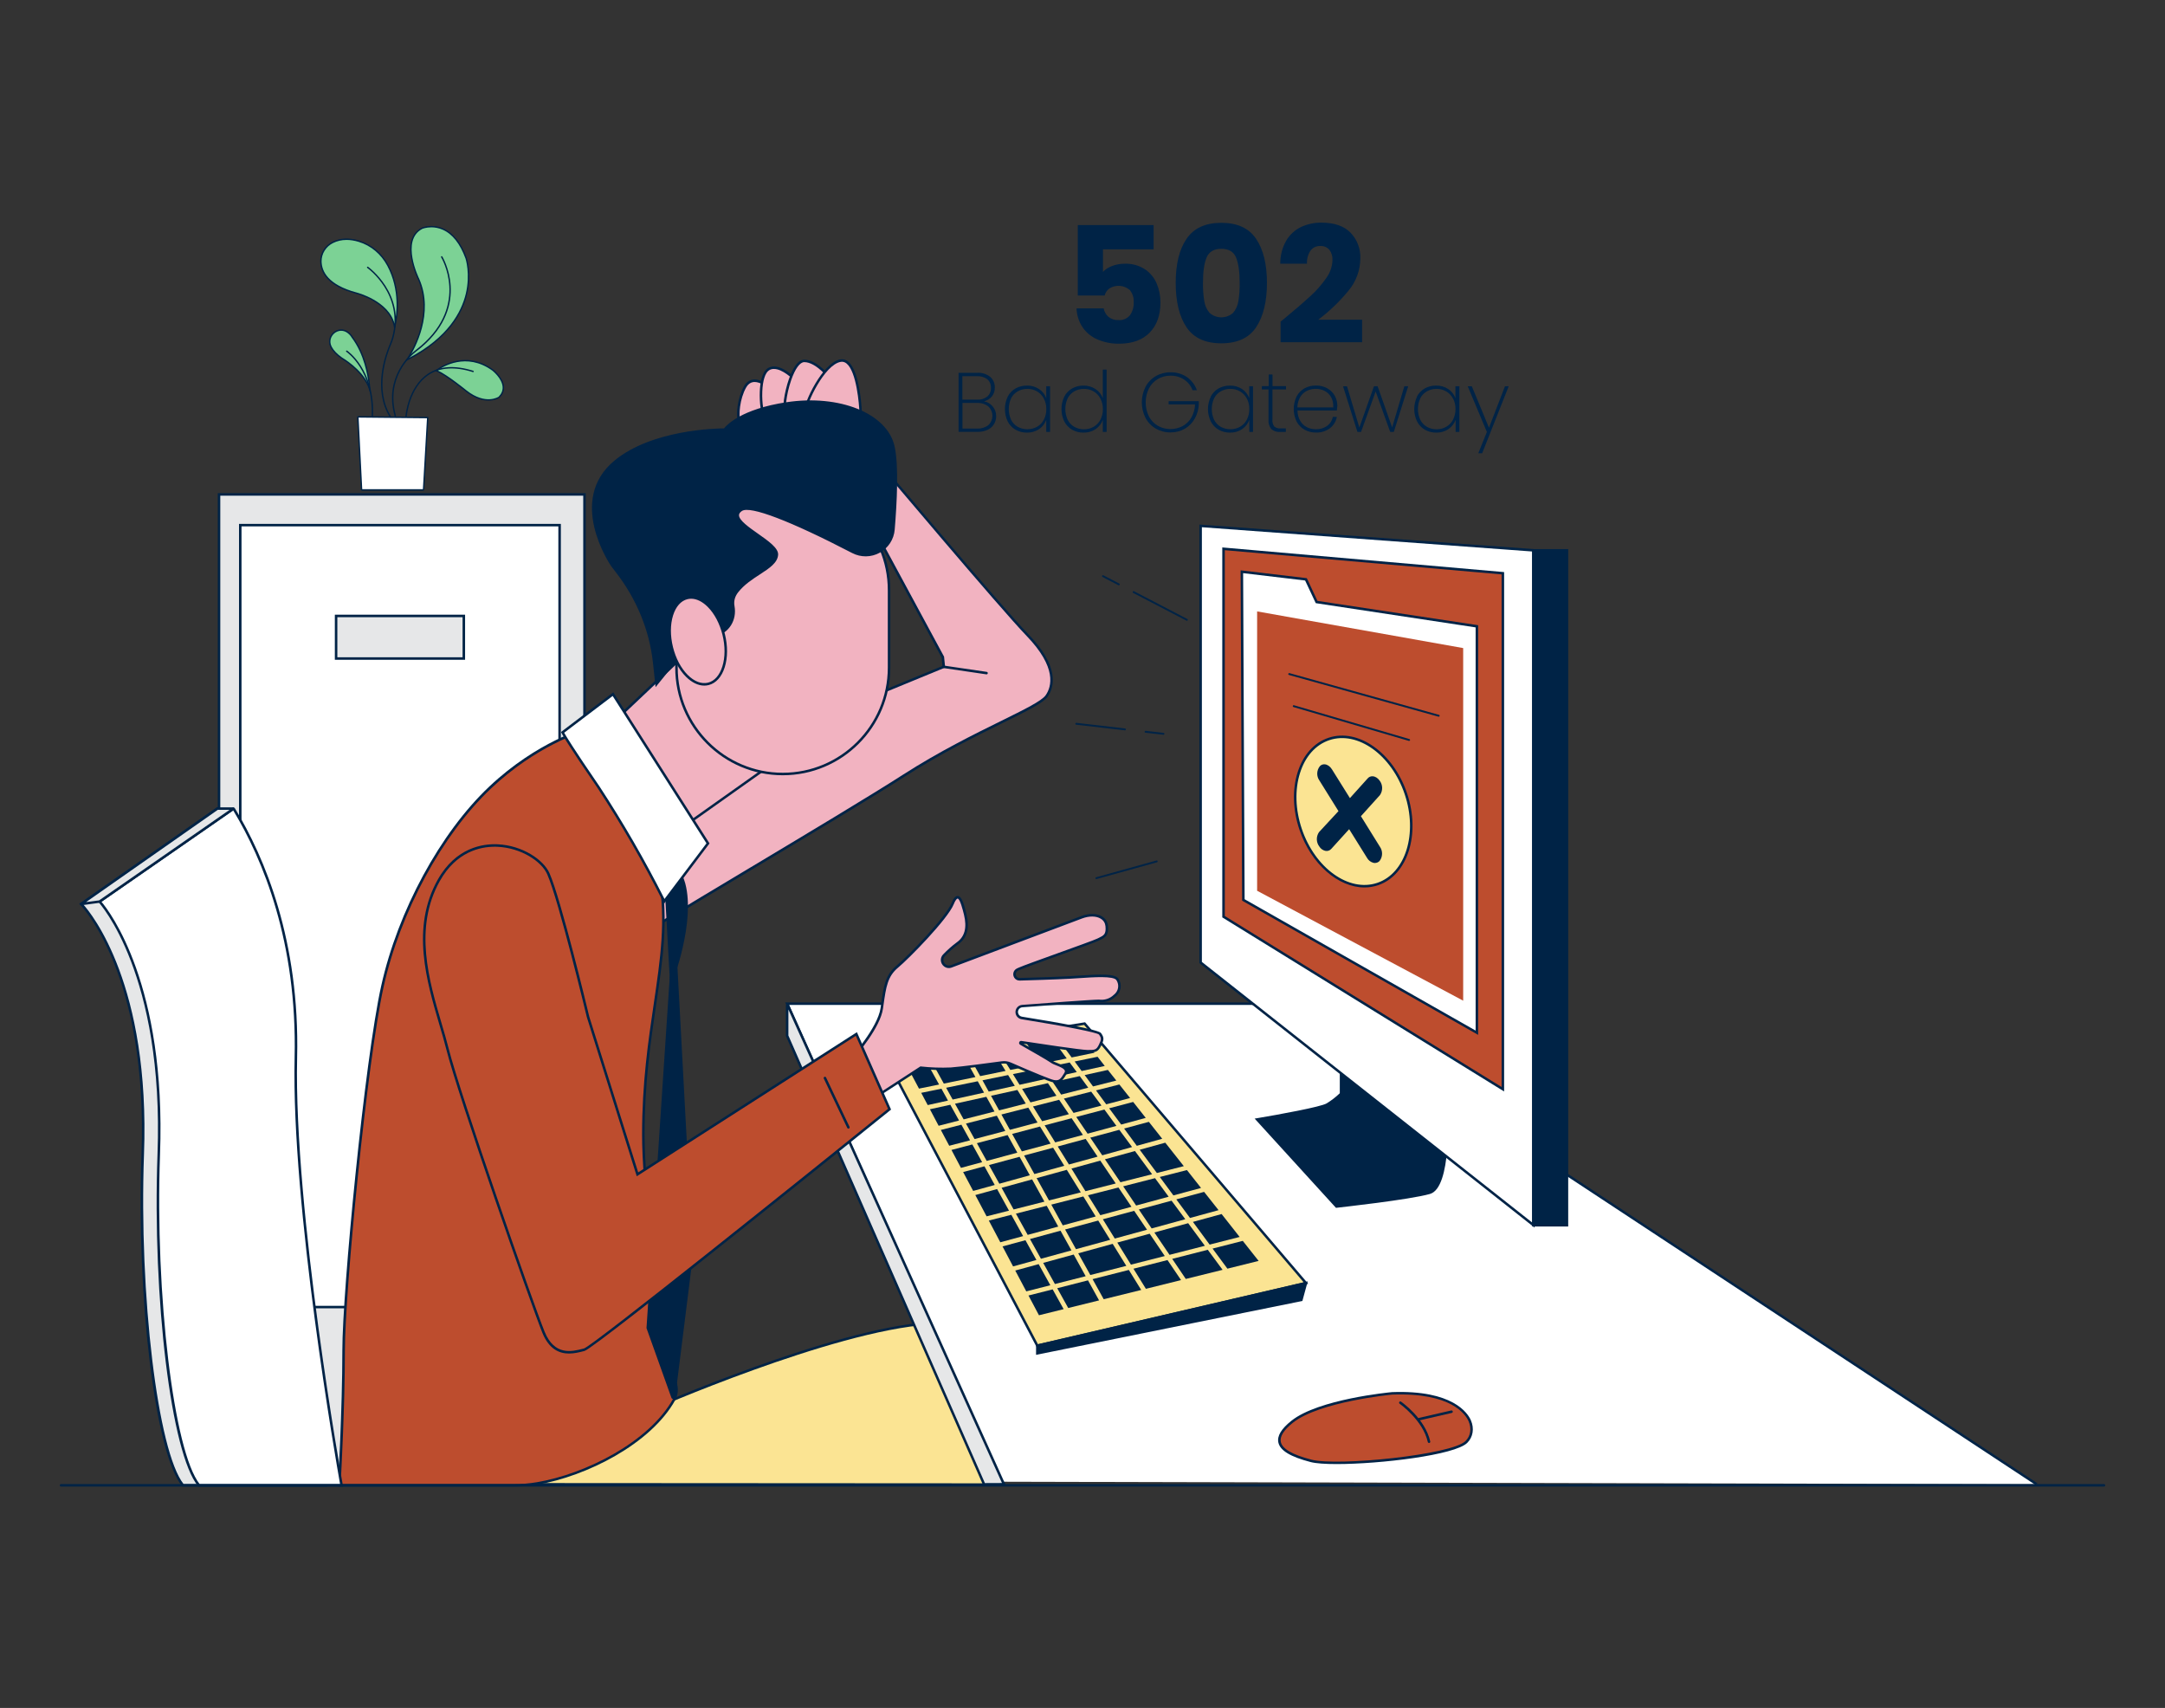 <?xml version="1.0" encoding="UTF-8"?>
<svg xmlns="http://www.w3.org/2000/svg" id="a" width="865.76" height="682.89" viewBox="0 0 865.76 682.89">
  <rect x="0" y="0" width="865.76" height="682.89" fill="#333333" stroke="none"/>
  <g>
    <g>
      <path d="M259.21,563.89s73.24-32.35,112.62-34.79l29.73,64.48-221.11-.14,78.76-29.55Z" fill="#fbe493"></path>
      <path d="M402.34,594.08l-224.64-.14,81.32-30.52c1.34-.59,73.93-32.42,112.78-34.83l.34-.02,.14,.31,30.06,65.19h0Zm-219.14-1.13l217.58,.13-29.26-63.46c-38.92,2.57-111.38,34.4-112.11,34.73h-.03l-76.19,28.6h.01Z" fill="#002346"></path>
    </g>
    <g>
      <polyline points="400.45 592.44 314.77 401.31 522.84 401.31 814.45 593.44" fill="#fff"></polyline>
      <polygon points="814.17 593.86 522.69 401.81 315.54 401.81 400.9 592.24 399.99 592.65 313.99 400.81 522.99 400.81 523.11 400.89 814.72 593.03 814.17 593.86" fill="#002346"></polygon>
    </g>
    <g>
      <path d="M393.52,593.47l-78.76-179.33v-12.13c0-.16,.22-.21,.29-.06l86.4,191.5-7.93,.03h0Z" fill="#e6e7e8"></path>
      <path d="M393.2,593.97l-.13-.3-78.8-179.43v-12.24c0-.31,.21-.57,.51-.64,.3-.06,.6,.09,.73,.37l86.71,192.2-9.02,.03h0Zm-77.93-179.93l78.58,178.94,6.83-.03-85.41-189.31v10.4h0Zm-.67-11.88h0Z" fill="#002346"></path>
    </g>
    <g>
      <polygon points="433.73 409.27 522.24 513.01 414.81 538.04 353.76 422.07 433.73 409.27" fill="#fbe493"></polygon>
      <path d="M414.54,538.61l-.18-.34-61.37-116.59,80.93-12.95,.18,.21,89.04,104.36-108.61,25.3h0Zm-60.02-116.15l60.55,115.01,106.25-24.76-87.79-102.9-79,12.65h0Z" fill="#002346"></path>
    </g>
    <g>
      <polygon points="414.81 538.04 414.81 541.1 520.4 519.74 522.24 513.01 414.81 538.04" fill="#002346"></polygon>
      <path d="M414.31,541.71v-4.07l.39-.09,108.25-25.22-2.14,7.84-106.49,21.54h-.01Zm1-3.27v2.05l104.69-21.18,1.54-5.62-106.23,24.75h0Z" fill="#002346"></path>
    </g>
    <polygon points="430.39 446.59 434.92 453.28 446.44 450.16 441.64 443.63 430.39 446.59" fill="#002346"></polygon>
    <polygon points="473.98 487.48 468.5 480.07 455.41 483.6 460.53 491.17 473.98 487.48" fill="#002346"></polygon>
    <polygon points="420.99 432.66 424.35 437.65 435.18 434.9 431.78 430.26 420.99 432.66" fill="#002346"></polygon>
    <polygon points="441.85 463.52 448.05 472.7 460.71 469.5 453.86 460.22 441.85 463.52" fill="#002346"></polygon>
    <polygon points="474.64 467.83 463.79 470.59 469.23 477.96 480.28 474.98 474.64 467.83" fill="#002346"></polygon>
    <polygon points="449.15 474.32 454.33 482.01 467.33 478.48 461.88 471.07 449.15 474.32" fill="#002346"></polygon>
    <polygon points="408.73 435.38 412.07 440.77 422.46 438.12 419.05 433.08 408.73 435.38" fill="#002346"></polygon>
    <polygon points="435.99 454.87 440.78 461.93 452.7 458.63 447.6 451.73 435.99 454.87" fill="#002346"></polygon>
    <polygon points="425.44 439.24 429.3 444.98 440.46 442.04 436.35 436.47 425.44 439.24" fill="#002346"></polygon>
    <polygon points="402 452.19 398.62 446.09 386.28 449.23 389.72 455.43 402 452.19" fill="#002346"></polygon>
    <polygon points="384.27 466.95 392.74 464.67 388.82 457.59 380.48 459.78 384.27 466.95" fill="#002346"></polygon>
    <polygon points="405.06 429.46 407.7 433.73 417.95 431.45 415.19 427.39 405.06 429.46" fill="#002346"></polygon>
    <polygon points="397.69 444.42 394.43 438.54 381.89 441.3 385.35 447.56 397.69 444.42" fill="#002346"></polygon>
    <polygon points="392.88 431.94 395.38 436.45 405.81 434.15 403.13 429.84 392.88 431.94" fill="#002346"></polygon>
    <polygon points="375.35 450.12 383.52 448.02 380.02 441.72 371.86 443.51 375.35 450.12" fill="#002346"></polygon>
    <polygon points="378.35 434.92 380.96 439.63 393.51 436.87 390.99 432.32 378.35 434.92" fill="#002346"></polygon>
    <polygon points="417.75 449.94 421.97 456.76 433.05 453.78 428.52 447.1 417.75 449.94" fill="#002346"></polygon>
    <polygon points="446.17 473.19 439.99 464.05 428.46 467.23 434.05 476.27 446.17 473.19" fill="#002346"></polygon>
    <polygon points="396.3 438.12 399.53 443.96 410.2 441.24 406.84 435.8 396.3 438.12" fill="#002346"></polygon>
    <polygon points="398.72 475.42 390.02 477.82 394.53 486.33 403.49 484.06 398.72 475.42" fill="#002346"></polygon>
    <polygon points="422.98 458.39 427.45 465.6 438.91 462.46 434.14 455.37 422.98 458.39" fill="#002346"></polygon>
    <polygon points="414.89 448.81 411.2 442.87 400.45 445.61 403.84 451.73 414.89 448.81" fill="#002346"></polygon>
    <polygon points="435.08 511.92 422.78 515.07 427.17 522.98 439.51 519.94 435.08 511.92" fill="#002346"></polygon>
    <polygon points="416.03 425.35 426.57 423.2 420.91 415.51 410.54 417.22 416.03 425.35" fill="#002346"></polygon>
    <polygon points="390.06 430.65 384.97 421.45 372.07 423.58 377.42 433.25 390.06 430.65" fill="#002346"></polygon>
    <polygon points="406.81 460.87 402.93 453.84 390.65 457.08 394.57 464.17 406.81 460.87" fill="#002346"></polygon>
    <polygon points="438.16 486.38 433.21 478.38 420.4 481.64 424.99 489.94 438.16 486.38" fill="#002346"></polygon>
    <polygon points="432.2 476.75 426.6 467.73 414.54 471.05 419.48 479.97 432.2 476.75" fill="#002346"></polygon>
    <polygon points="452.46 482.51 447.26 474.8 435.06 477.9 440.01 485.87 452.46 482.51" fill="#002346"></polygon>
    <polygon points="420.12 457.26 415.89 450.42 404.74 453.38 408.63 460.36 420.12 457.26" fill="#002346"></polygon>
    <polygon points="413.08 442.4 416.74 448.3 427.43 445.49 423.54 439.73 413.08 442.4" fill="#002346"></polygon>
    <polygon points="425.6 466.12 421.13 458.89 409.53 462.01 413.64 469.42 425.6 466.12" fill="#002346"></polygon>
    <polygon points="458.68 491.69 453.54 484.12 441.02 487.5 445.79 495.21 458.68 491.69" fill="#002346"></polygon>
    <polygon points="450.4 506.13 444.95 497.33 431.17 501.11 436.01 509.79 450.4 506.13" fill="#002346"></polygon>
    <polygon points="409.13 494.23 404.42 485.71 395.42 488.01 400.01 496.7 409.13 494.23" fill="#002346"></polygon>
    <polygon points="393.67 466.32 385.15 468.62 389.16 476.17 397.79 473.79 393.67 466.32" fill="#002346"></polygon>
    <polygon points="434.15 510.27 429.36 501.6 417.16 504.94 421.85 513.39 434.15 510.27" fill="#002346"></polygon>
    <polygon points="411.81 469.91 407.72 462.52 395.48 465.82 399.63 473.29 411.81 469.91" fill="#002346"></polygon>
    <polygon points="417.14 426.98 419.88 431.03 430.59 428.65 427.75 424.81 417.14 426.98" fill="#002346"></polygon>
    <polygon points="370.98 441.84 379.09 440.05 376.47 435.3 368.38 436.95 370.98 441.84" fill="#002346"></polygon>
    <polygon points="404.02 427.79 414.08 425.74 408.55 417.54 398.68 419.17 404.02 427.79" fill="#002346"></polygon>
    <polygon points="391.96 430.26 402.12 428.19 396.73 419.49 386.88 421.13 391.96 430.26" fill="#002346"></polygon>
    <polygon points="387.91 455.94 384.45 449.69 376.23 451.79 379.59 458.11 387.91 455.94" fill="#002346"></polygon>
    <polygon points="428.54 422.8 437.64 420.92 431.92 413.7 422.92 415.17 428.54 422.8" fill="#002346"></polygon>
    <polygon points="375.53 433.63 370.13 423.88 362.16 425.21 367.49 435.26 375.53 433.63" fill="#002346"></polygon>
    <polygon points="420.95 515.53 411.28 517.98 415.47 525.88 425.34 523.44 420.95 515.53" fill="#002346"></polygon>
    <polygon points="466.87 503.81 453.26 507.27 458.23 515.31 472.29 511.82 466.87 503.81" fill="#002346"></polygon>
    <polygon points="451.41 507.76 436.91 511.44 441.36 519.47 456.36 515.77 451.41 507.76" fill="#002346"></polygon>
    <polygon points="482.98 499.7 468.76 503.33 474.18 511.36 488.9 507.72 482.98 499.7" fill="#002346"></polygon>
    <polygon points="496.97 496.14 484.89 499.22 490.83 507.25 503.31 504.15 496.97 496.14" fill="#002346"></polygon>
    <polygon points="415.35 505.44 405.99 508 410.4 516.33 420.02 513.88 415.35 505.44" fill="#002346"></polygon>
    <polygon points="443.94 495.72 439.17 488.01 425.92 491.59 430.27 499.46 443.94 495.72" fill="#002346"></polygon>
    <polygon points="465.78 502.2 459.74 493.28 446.8 496.82 452.25 505.64 465.78 502.2" fill="#002346"></polygon>
    <polygon points="428.46 499.95 424.09 492.07 411.87 495.4 416.26 503.29 428.46 499.95" fill="#002346"></polygon>
    <polygon points="405.12 506.35 414.45 503.79 410.06 495.88 400.9 498.35 405.12 506.35" fill="#002346"></polygon>
    <polygon points="417.65 480.46 412.73 471.56 400.53 474.92 405.33 483.58 417.65 480.46" fill="#002346"></polygon>
    <polygon points="481.81 498.11 475.14 489.07 461.62 492.78 467.68 501.72 481.81 498.11" fill="#002346"></polygon>
    <polygon points="423.18 490.42 418.57 482.11 406.25 485.25 410.96 493.74 423.18 490.42" fill="#002346"></polygon>
    <polygon points="455.76 459.7 462.62 469 473.39 466.26 465.98 456.88 455.76 459.7" fill="#002346"></polygon>
    <polygon points="442.37 441.54 451.91 439.02 447.62 433.61 438.28 435.98 442.37 441.54" fill="#002346"></polygon>
    <polygon points="433.75 429.84 437.09 434.39 446.4 432.04 443.03 427.79 433.75 429.84" fill="#002346"></polygon>
    <polygon points="495.72 494.57 488.51 485.41 477.04 488.55 483.72 497.63 495.72 494.57" fill="#002346"></polygon>
    <polygon points="443.54 443.13 448.35 449.63 458.17 446.97 453.14 440.59 443.54 443.13" fill="#002346"></polygon>
    <polygon points="470.39 479.55 475.87 486.98 487.29 483.86 481.51 476.55 470.39 479.55" fill="#002346"></polygon>
    <polygon points="432.54 428.23 441.78 426.2 438.91 422.53 429.75 424.41 432.54 428.23" fill="#002346"></polygon>
    <polygon points="454.59 458.13 464.76 455.31 459.42 448.55 449.52 451.22 454.59 458.13" fill="#002346"></polygon>
    <g>
      <path d="M536.27,420.86v16.47c-1.67,1.62-3.52,3.05-5.5,4.27-3,1.83-28.06,6-28.06,6l31.73,34.81s29.09-3.18,37.24-5.5c8.54-2.45,6.71-33.58,6.71-33.58l-42.12-22.47h0Z" fill="#002346"></path>
      <path d="M534.24,482.93l-32.52-35.68,.91-.15c8.63-1.44,25.57-4.53,27.88-5.93,1.89-1.16,3.66-2.52,5.26-4.06v-17.09l43.1,22.99,.02,.28c.08,1.29,1.75,31.56-7.07,34.09-8.1,2.31-36.13,5.39-37.32,5.52l-.25,.03h-.01Zm-30.54-34.99l30.94,33.94c2.88-.32,29.29-3.29,36.91-5.46,7.64-2.19,6.51-29.7,6.36-32.79l-41.14-21.94v15.85l-.15,.15c-1.7,1.64-3.58,3.1-5.59,4.34-2.75,1.68-22.74,5.14-27.33,5.92h0Z" fill="#002346"></path>
    </g>
    <g>
      <polygon points="480.12 210.27 480.12 384.85 613.18 489.82 613.18 220.04 480.12 210.27" fill="#fff"></polygon>
      <path d="M613.68,490.85l-134.06-105.76V209.73l134.06,9.84V490.85Zm-133.06-106.24l132.06,104.18V220.5l-132.06-9.7v173.8h0Z" fill="#002346"></path>
    </g>
    <g>
      <polygon points="489.28 219.43 489.28 366.52 600.98 435.5 600.98 229.2 489.28 219.43" fill="#bd4d2e"></polygon>
      <path d="M601.48,436.4l-112.7-69.6V218.88l112.7,9.86v207.65h0Zm-111.7-70.15l110.7,68.36V229.66l-110.7-9.68v146.27h0Z" fill="#002346"></path>
    </g>
    <g>
      <rect x="613.18" y="220.04" width="13.43" height="269.84" fill="#002346"></rect>
      <path d="M627.11,490.38h-14.43V219.54h14.43V490.38Zm-13.43-1h12.43V220.54h-12.43V489.38Z" fill="#002346"></path>
    </g>
    <g>
      <polygon points="496.61 228.6 497.21 359.82 590.59 412.91 590.59 250.42 526.5 240.71 522.24 231.64 496.61 228.6" fill="#fff"></polygon>
      <path d="M591.09,413.77l-94.38-53.66v-.29l-.6-131.79,26.47,3.14,4.26,9.08,64.25,9.73v163.78h0Zm-93.38-54.23l92.38,52.52V250.85l-63.93-9.69-4.26-9.06-24.79-2.94,.6,130.37Z" fill="#002346"></path>
    </g>
    <polygon points="502.71 244.46 502.71 356.16 585.11 400.11 585.11 259.12 502.71 244.46" fill="#bd4d2e"></polygon>
    <g>
      <ellipse cx="541.15" cy="324.47" rx="22.21" ry="30.6" transform="translate(-75.13 189.12) rotate(-18.56)" fill="#fbe493"></ellipse>
      <path d="M545.64,354.83c-10.46,0-21.37-9.29-26.02-23.13-2.64-7.85-2.89-15.98-.72-22.89,2.19-6.97,6.57-11.88,12.35-13.82h0c11.87-3.99,25.97,6,31.43,22.25,5.46,16.26,.24,32.73-11.63,36.71-1.77,.59-3.58,.88-5.41,.88Zm-14.07-58.89h0c-5.47,1.84-9.63,6.51-11.72,13.17-2.11,6.71-1.85,14.62,.72,22.27,5.28,15.73,18.81,25.44,30.16,21.62,11.35-3.81,16.28-19.71,11-35.44s-18.82-25.44-30.16-21.62Z" fill="#002346"></path>
    </g>
    <g>
      <path d="M543.59,326.3l7.83-8.68c1.08-1.58,1.03-3.69-.14-5.21-1.17-1.67-3-2-4-.83l-7.53,8.36-7.55-12.08c-1.09-1.75-2.92-2.3-4-1.21-1.2,1.48-1.27,3.58-.17,5.13l7.84,12.59-8,8.63c-1.08,1.59-1.02,3.7,.16,5.22,.46,.73,1.17,1.25,2,1.47,.74,.18,1.51-.07,2-.65l7.56-8.34,7.53,12.08c.46,.82,1.23,1.43,2.13,1.69,.7,.22,1.47,.04,2-.48,1.18-1.49,1.24-3.59,.14-5.14l-7.8-12.55h0Z" fill="#002346"></path>
      <path d="M549.84,345.06c-.25,0-.5-.04-.74-.11-1.03-.3-1.89-.98-2.42-1.92l-7.17-11.5-7.12,7.85c-.6,.71-1.56,1.03-2.49,.8-.96-.26-1.78-.85-2.3-1.69-1.29-1.66-1.36-3.99-.15-5.77l7.79-8.41-7.64-12.27c-1.21-1.71-1.13-4.06,.21-5.71,.56-.57,1.26-.82,2.02-.73,1.05,.12,2.09,.86,2.79,1.99l7.2,11.52,7.09-7.87c.5-.59,1.19-.9,2-.86,1.03,.05,2.05,.68,2.79,1.73,1.29,1.68,1.35,4.01,.14,5.78l-7.62,8.45,7.6,12.23c1.2,1.7,1.14,4.06-.17,5.71-.51,.5-1.15,.76-1.8,.76v.02Zm-10.19-15.19l7.88,12.64c.41,.73,1.06,1.25,1.85,1.47,.54,.17,1.11,.03,1.51-.36,.99-1.26,1.04-3.13,.08-4.49l-8.01-12.89,8.08-8.96c.92-1.36,.87-3.22-.17-4.57-.56-.8-1.32-1.29-2.03-1.33-.48-.01-.89,.16-1.2,.52l-7.98,8.86-7.9-12.64c-.54-.87-1.31-1.44-2.06-1.53-.45-.05-.85,.09-1.17,.4-1.02,1.26-1.08,3.12-.12,4.49l8.06,12.94-8.26,8.91c-.92,1.36-.86,3.22,.19,4.57,.42,.66,1.02,1.1,1.73,1.29,.54,.13,1.12-.05,1.49-.49l8.02-8.84h.01Z" fill="#002346"></path>
    </g>
    <path d="M563.49,296.23h-.11l-46.14-13.53c-.2-.06-.31-.27-.26-.47,.06-.2,.27-.31,.47-.25l46.14,13.52c.2,.05,.32,.25,.28,.44-.04,.17-.2,.29-.38,.29Z" fill="#002346"></path>
    <path d="M575.33,286.55h-.1l-59.82-16.69c-.2-.07-.3-.29-.22-.49,.06-.17,.24-.27,.42-.24l59.82,16.69c.2,.06,.31,.27,.26,.47-.05,.16-.2,.26-.36,.26h0Z" fill="#002346"></path>
    <g>
      <path d="M556.74,557.1s-29.17,2.7-40,11.34c-10.83,8.64-2.7,13,7.55,15.66s56.17-1.63,62.11-7.57,.04-20.52-29.66-19.43Z" fill="#bd4d2e"></path>
      <path d="M534.52,585.38c-4.58,0-8.26-.25-10.36-.79-8.15-2.12-12.27-4.61-12.96-7.85-.55-2.6,1.16-5.44,5.22-8.68,10.82-8.63,39.07-11.34,40.27-11.45h.03c24.26-.89,30.22,8.4,31.47,11.26,1.42,3.26,.87,6.71-1.44,9.02-4.92,4.92-34.93,8.49-52.23,8.49h0Zm22.25-27.78c-.76,.07-29.22,2.86-39.72,11.23-3.69,2.94-5.33,5.53-4.87,7.69,.59,2.79,4.6,5.11,12.23,7.09,10.51,2.73,56.12-1.92,61.63-7.44,2.04-2.04,2.5-5,1.23-7.91-1.19-2.72-6.88-11.53-30.5-10.66h0Z" fill="#002346"></path>
    </g>
    <path d="M474.64,248.16c-.06,0-.11,0-.17,0l-21.32-11.09c-.18-.09-.26-.31-.17-.5h0c.1-.19,.32-.26,.5-.17l21.32,11.1c.18,.1,.25,.34,.14,.52-.06,.11-.18,.19-.31,.19v-.05h.01Z" fill="#002346"></path>
    <path d="M447.42,234c-.06,0-.11,0-.17,0l-6.34-3.3c-.18-.09-.26-.31-.17-.5h0c.1-.19,.32-.26,.5-.17l6.35,3.3c.18,.1,.25,.33,.15,.51-.07,.11-.2,.17-.33,.16h.01Z" fill="#002346"></path>
    <path d="M465.24,293.78h0l-7.23-.83c-.2-.05-.33-.25-.28-.46,.04-.17,.19-.29,.36-.29l7.23,.83c.21,.03,.35,.23,.31,.44-.03,.16-.15,.29-.31,.31h-.08Z" fill="#002346"></path>
    <path d="M449.84,292.01h0l-19.49-2.25c-.2-.02-.35-.2-.33-.4v-.02c.03-.2,.21-.35,.41-.33l19.49,2.26c.21,.03,.35,.23,.31,.44-.03,.16-.15,.29-.31,.31h-.08Z" fill="#002346"></path>
    <path d="M438.4,351.5c-.21-.01-.37-.19-.36-.4,0-.16,.11-.29,.26-.34l24.16-6.7c.2-.06,.4,.06,.46,.25h0c.06,.2-.06,.4-.25,.46h0l-24.16,6.7-.1,.02h-.01Z" fill="#002346"></path>
    <g>
      <rect x="87.59" y="197.69" width="146.14" height="388.79" fill="#e6e7e8"></rect>
      <path d="M234.23,586.98H87.09V197.19H234.23v389.79Zm-146.14-1H233.23V198.19H88.09v387.79Z" fill="#002346"></path>
    </g>
    <g>
      <rect x="96.08" y="209.97" width="127.7" height="312.63" fill="#fff"></rect>
      <path d="M224.28,523.1H95.58V209.47H224.28v313.63Zm-127.7-1h126.7V210.47H96.58v311.63Z" fill="#002346"></path>
    </g>
    <g>
      <rect x="134.4" y="246.27" width="51.08" height="17.03" fill="#e6e7e8"></rect>
      <path d="M185.98,263.8h-52.08v-18.03h52.08v18.03Zm-51.08-1h50.08v-16.03h-50.08v16.03Z" fill="#002346"></path>
    </g>
    <path d="M396.95,162.48c.92,1.08,1.42,2.45,1.4,3.87,.02,1.14-.28,2.26-.86,3.24-.61,.99-1.5,1.77-2.55,2.25-1.29,.59-2.7,.87-4.12,.83h-7.5v-23.6h7.37c1.91-.14,3.81,.44,5.32,1.63,1.19,1.07,1.85,2.62,1.8,4.22,.06,1.32-.37,2.62-1.21,3.65-.81,.93-1.89,1.59-3.09,1.9,1.35,.23,2.57,.95,3.44,2.01h0Zm-12.11-2.69h5.91c1.47,.1,2.93-.35,4.09-1.26,.97-.89,1.5-2.16,1.43-3.48,.06-1.29-.46-2.53-1.42-3.39-1.22-.92-2.74-1.36-4.27-1.24h-5.74v9.37Zm10.37,10.21c2.07-1.9,2.21-5.12,.31-7.19-.1-.11-.2-.21-.31-.31-1.3-.99-2.91-1.49-4.55-1.4h-5.78v10.26h5.88c1.6,.08,3.17-.4,4.45-1.36h0Z" fill="#002346"></path>
    <path d="M402.97,158.58c.71-1.37,1.79-2.5,3.13-3.26,1.39-.78,2.96-1.17,4.55-1.14,1.74-.06,3.46,.44,4.91,1.41,1.29,.87,2.28,2.13,2.82,3.6v-4.77h1.52v18.28h-1.52v-4.81c-.54,1.49-1.53,2.77-2.84,3.65-1.44,.98-3.15,1.48-4.89,1.43-1.59,.03-3.16-.37-4.55-1.16-1.34-.77-2.43-1.92-3.13-3.3-1.49-3.13-1.49-6.77,0-9.9v-.03Zm14.42,.73c-.61-1.18-1.55-2.16-2.7-2.83-1.17-.67-2.49-1.02-3.84-1-1.37-.02-2.71,.33-3.9,1-1.13,.65-2.04,1.61-2.62,2.77-1.25,2.73-1.25,5.88,0,8.61,.59,1.17,1.51,2.14,2.64,2.79,2.41,1.31,5.32,1.31,7.73,0,1.16-.66,2.1-1.64,2.71-2.82,.68-1.32,1.03-2.78,1-4.26,.03-1.48-.32-2.95-1.02-4.26h0Z" fill="#002346"></path>
    <path d="M425.59,158.58c.71-1.36,1.8-2.5,3.13-3.26,1.39-.78,2.96-1.17,4.55-1.14,1.72-.04,3.41,.45,4.84,1.39,1.32,.87,2.33,2.14,2.89,3.62v-11.4h1.52v24.91h-1.52v-4.84c-.53,1.5-1.51,2.78-2.82,3.68-1.44,.98-3.16,1.48-4.91,1.43-1.59,.03-3.16-.37-4.55-1.16-1.34-.78-2.42-1.92-3.13-3.3-1.49-3.13-1.49-6.77,0-9.9v-.03Zm14.42,.73c-.61-1.18-1.55-2.16-2.7-2.83-1.16-.67-2.49-1.01-3.83-1-1.37-.02-2.71,.33-3.9,1-1.13,.65-2.04,1.61-2.63,2.77-1.25,2.73-1.25,5.88,0,8.61,.59,1.17,1.51,2.14,2.64,2.79,1.18,.67,2.53,1.02,3.89,1,1.35,0,2.67-.33,3.84-1,1.16-.66,2.1-1.64,2.71-2.82,.68-1.32,1.03-2.78,1-4.26,.03-1.48-.32-2.95-1.02-4.26h0Z" fill="#002346"></path>
    <path d="M476.9,156.03c-.64-1.73-1.81-3.21-3.34-4.24-1.64-1.08-3.57-1.63-5.53-1.58-1.75-.02-3.48,.44-5,1.31-1.51,.89-2.75,2.19-3.57,3.74-1.75,3.56-1.75,7.73,0,11.29,.82,1.55,2.06,2.83,3.57,3.71,3.08,1.7,6.8,1.74,9.91,.09,1.46-.81,2.67-2,3.5-3.45,.9-1.59,1.4-3.39,1.44-5.22h-10.56v-1.28h12.07v1c-.03,2.07-.58,4.1-1.58,5.91-.93,1.71-2.32,3.12-4,4.1-1.75,1-3.74,1.51-5.75,1.48-2.06,.03-4.09-.5-5.88-1.53-1.74-1.01-3.16-2.49-4.1-4.27-1.97-3.91-1.97-8.52,0-12.43,.94-1.78,2.36-3.26,4.1-4.27,1.79-1.03,3.82-1.56,5.88-1.53,2.33-.06,4.63,.6,6.57,1.9,1.85,1.29,3.25,3.13,4,5.26h-1.73Z" fill="#002346"></path>
    <path d="M484.15,158.58c.71-1.36,1.79-2.5,3.12-3.26,1.39-.77,2.97-1.17,4.56-1.14,1.74-.05,3.46,.44,4.91,1.41,1.29,.88,2.28,2.14,2.82,3.6v-4.77h1.51v18.28h-1.48v-4.81c-.54,1.48-1.54,2.76-2.84,3.65-1.44,.98-3.15,1.48-4.89,1.43-1.6,.02-3.17-.38-4.56-1.16-1.33-.78-2.42-1.92-3.12-3.3-1.51-3.13-1.51-6.77,0-9.9l-.03-.03Zm14.42,.73c-.62-1.18-1.56-2.16-2.71-2.83-1.16-.67-2.49-1.02-3.83-1-1.37-.02-2.71,.33-3.9,1-1.13,.65-2.04,1.61-2.62,2.77-1.25,2.73-1.25,5.88,0,8.61,.59,1.17,1.51,2.14,2.64,2.79,2.41,1.31,5.32,1.31,7.73,0,1.15-.66,2.09-1.64,2.7-2.82,.68-1.32,1.03-2.78,1-4.26,.04-1.48-.3-2.95-.99-4.26h-.02Z" fill="#002346"></path>
    <path d="M508.84,155.7v12.06c-.11,.99,.16,1.98,.74,2.78,.74,.58,1.68,.85,2.62,.75h2v1.41h-2.29c-1.27,.11-2.54-.3-3.51-1.13-.85-1.05-1.26-2.4-1.13-3.75v-12.12h-2.68v-1.31h2.75v-4.64h1.52v4.64h5.41v1.31h-5.43Z" fill="#002346"></path>
    <path d="M534.59,164.13h-15.74c0,1.45,.37,2.87,1.08,4.13,.63,1.08,1.54,1.96,2.65,2.53,1.12,.56,2.35,.85,3.6,.84,1.6,.05,3.18-.41,4.5-1.33,1.2-.87,2.02-2.16,2.29-3.62h1.62c-.32,1.8-1.31,3.42-2.76,4.53-1.62,1.2-3.6,1.81-5.61,1.73-1.6,.03-3.18-.37-4.57-1.15-1.35-.76-2.45-1.9-3.16-3.27-1.52-3.16-1.52-6.84,0-10,.71-1.36,1.8-2.49,3.14-3.24,1.41-.77,3-1.16,4.61-1.13,1.59-.04,3.16,.35,4.55,1.13,1.26,.7,2.3,1.74,3,3,.66,1.23,1.01,2.6,1,4-.11,.84-.13,1.42-.2,1.85Zm-2.31-5.34c-.59-1.08-1.5-1.96-2.6-2.51-1.11-.55-2.33-.83-3.56-.82-1.23,0-2.45,.27-3.55,.82-1.11,.57-2.03,1.44-2.66,2.51-.71,1.25-1.09,2.66-1.09,4.1h14.32c.12-1.42-.17-2.84-.83-4.1h-.03Z" fill="#002346"></path>
    <path d="M563.12,154.42l-5.75,18.28h-1.44l-5.82-16.17-5.85,16.17h-1.44l-5.75-18.25h1.58l4.94,16.5,5.85-16.53h1.44l5.82,16.47,4.89-16.47h1.53Z" fill="#002346"></path>
    <path d="M566.59,158.58c.71-1.36,1.8-2.5,3.13-3.26,1.39-.78,2.96-1.17,4.55-1.14,1.74-.06,3.46,.44,4.91,1.41,1.3,.87,2.29,2.13,2.83,3.6v-4.77h1.58v18.28h-1.51v-4.81c-.54,1.49-1.54,2.76-2.85,3.65-1.44,.98-3.15,1.48-4.89,1.43-1.59,.03-3.16-.37-4.55-1.16-1.34-.78-2.42-1.92-3.13-3.3-1.49-3.13-1.49-6.77,0-9.9l-.07-.03Zm14.42,.73c-.61-1.18-1.55-2.16-2.7-2.83-1.16-.67-2.49-1.02-3.83-1-1.37-.02-2.71,.33-3.9,1-1.13,.65-2.04,1.61-2.63,2.77-1.25,2.73-1.25,5.88,0,8.61,.59,1.17,1.51,2.14,2.64,2.79,1.18,.67,2.53,1.02,3.89,1,1.35,0,2.67-.33,3.84-1,1.16-.66,2.1-1.64,2.71-2.82,.68-1.32,1.03-2.78,1-4.26,.04-1.48-.3-2.95-.98-4.26h-.04Z" fill="#002346"></path>
    <path d="M603.32,154.42l-10.62,26.82h-1.55l3.44-8.54-7.66-18.25h1.64l6.86,16.57,6.39-16.57,1.5-.03h0Z" fill="#002346"></path>
    <path d="M461.32,99.7h-20.26v9c1.02-1.05,2.26-1.85,3.64-2.34,1.61-.62,3.33-.93,5.06-.91,2.86-.11,5.68,.66,8.09,2.21,2.09,1.4,3.72,3.39,4.7,5.71,1.01,2.4,1.52,4.99,1.5,7.6,0,5.06-1.43,9.06-4.29,12-2.86,2.94-6.89,4.42-12.08,4.45-3.09,.07-6.17-.54-9-1.78-2.41-1.07-4.46-2.8-5.91-5-1.41-2.19-2.19-4.73-2.27-7.34h10.84c.24,1.3,.9,2.47,1.88,3.35,1.15,.93,2.61,1.41,4.09,1.33,1.74,.13,3.44-.6,4.55-1.95,1.06-1.52,1.58-3.35,1.49-5.2,.12-1.76-.44-3.5-1.56-4.87-2.29-1.99-5.62-2.24-8.18-.61-.94,.69-1.6,1.69-1.88,2.82h-10.73v-28.17h30.32s0,9.7,0,9.7Z" fill="#002346"></path>
    <path d="M474.47,95.52c2.88-4.29,7.52-6.43,13.93-6.43s11.05,2.14,13.92,6.43c2.88,4.28,4.32,10.14,4.32,17.59s-1.44,13.36-4.32,17.73c-2.87,4.28-7.51,6.42-13.92,6.43-6.41,0-11.05-2.14-13.93-6.43-2.88-4.29-4.32-10.2-4.32-17.73s1.44-13.39,4.32-17.59Zm19.84,7.5c-.96-2.36-2.93-3.54-5.91-3.54s-4.95,1.18-5.91,3.54c-1,2.36-1.43,5.72-1.43,10.09-.04,2.45,.13,4.89,.52,7.31,.25,1.72,.98,3.34,2.11,4.67,2.68,2.39,6.73,2.39,9.41,0,1.13-1.33,1.86-2.95,2.11-4.67,.39-2.42,.56-4.86,.52-7.31,0-4.37-.47-7.74-1.42-10.09h0Z" fill="#002346"></path>
    <path d="M514.11,126.94c4.24-3.5,7.57-6.38,10-8.63,2.33-2.12,4.41-4.49,6.2-7.08,1.56-2.09,2.44-4.6,2.53-7.21,.09-1.48-.35-2.95-1.23-4.15-.93-1.05-2.3-1.6-3.7-1.5-1.51-.06-2.96,.63-3.86,1.85-1.02,1.54-1.52,3.38-1.4,5.23h-10.68c-.04-3.23,.78-6.41,2.37-9.22,1.38-2.37,3.43-4.26,5.9-5.45,2.55-1.19,5.34-1.79,8.15-1.76,5.16,0,9.05,1.33,11.66,4,2.67,2.76,4.09,6.49,3.93,10.33-.03,4.72-1.71,9.28-4.74,12.89-3.55,4.33-7.6,8.22-12.08,11.59h17.53v9h-32.59v-8.24c1.49-1.19,2.14-1.73,2.01-1.65h0Z" fill="#002346"></path>
    <g>
      <path d="M348.4,181.41s51.56,61.24,62.42,72.47c10.86,11.23,11.2,19.42,7.7,24.42s-29.84,14.35-57,31.78-104.29,62.42-105,64c-.71,1.58-8.16-54.36-8.16-54.36l129.04-53.11-.39-3.89-41.87-77.53,13.26-3.78h0Z" fill="#f2b3c1"></path>
      <path d="M256.49,374.61h-.08c-.56-.08-.93-.14-4.82-27.67-1.9-13.43-3.71-27.02-3.73-27.15l-.05-.38,.36-.15,128.7-52.97-.34-3.42-42.12-77.99,14.17-4.04,.21,.25c.52,.61,51.67,61.36,62.4,72.44,12.76,13.2,10.33,21.36,7.75,25.05-1.73,2.47-8.28,5.71-18.2,10.6-10.41,5.13-24.67,12.16-38.94,21.32-13.65,8.76-39.74,24.37-62.76,38.15-21.17,12.67-41.16,24.63-42.1,25.71-.05,.14-.24,.26-.44,.26h0Zm-.31-.9s-.09,.1-.12,.15c.02-.04,.06-.09,.12-.15Zm-7.27-53.69c2.63,19.76,6.69,48.79,7.8,53.25,2.6-1.96,13.49-8.55,41.82-25.5,23.01-13.77,49.09-29.38,62.73-38.13,14.32-9.19,28.6-16.23,39.04-21.37,9.43-4.65,16.24-8.01,17.83-10.27,2.41-3.44,4.61-11.1-7.65-23.79-10.4-10.75-58.63-67.98-62.23-72.25l-12.35,3.52,41.62,77.07,.44,4.36-129.03,53.1h-.02Z" fill="#002346"></path>
    </g>
    <g>
      <path d="M307.26,154.65s-6.2-5.44-9.3,0c-3.1,5.44-3.48,14.33-1.55,15.12s9.69-.38,10.85-2.72,0-12.4,0-12.4h0Z" fill="#f2b3c1"></path>
      <path d="M298.29,170.51c-.88,0-1.62-.09-2.07-.28-.46-.19-.83-.65-1.07-1.38-1.02-2.96-.21-9.92,2.38-14.46,.85-1.49,2-2.37,3.42-2.6,3.17-.53,6.5,2.35,6.64,2.48l.14,.13,.02,.19c.12,1.04,1.14,10.28-.05,12.68-1.02,2.05-6.21,3.24-9.42,3.24h0Zm3.46-17.78c-.22,0-.43,.02-.64,.05-1.11,.19-2.02,.9-2.71,2.11-2.62,4.6-3.12,11.25-2.3,13.63,.21,.6,.42,.74,.51,.78,1.91,.78,9.23-.5,10.21-2.48,.88-1.77,.3-9.02-.03-11.92-.58-.47-2.85-2.17-5.03-2.17h-.01Z" fill="#002346"></path>
    </g>
    <g>
      <path d="M318.11,151.93s-6.58-7-10.85-4.27-3.1,17.46-1.55,18.63,10.85-2,12.08-3.89,.32-10.47,.32-10.47Z" fill="#f2b3c1"></path>
      <path d="M306.88,167.04c-.67,0-1.16-.12-1.47-.35-1.15-.87-1.75-5.93-1.58-10.11,.11-2.8,.67-7.74,3.16-9.34,4.57-2.92,11.2,4.05,11.48,4.35l.12,.12,.02,.17c.1,.9,.89,8.81-.4,10.8-1.07,1.64-6.5,3.64-9.64,4.2-.66,.12-1.22,.17-1.69,.17h0Zm2.63-19.53c-.7,0-1.37,.16-1.98,.56-1.54,.99-2.53,4.1-2.7,8.53-.19,4.78,.66,8.88,1.19,9.28,.21,.15,.95,.24,2.38,0,3.45-.61,8.23-2.61,8.98-3.76,.82-1.26,.61-6.58,.26-9.97-.73-.73-4.73-4.63-8.12-4.63h-.01Z" fill="#002346"></path>
    </g>
    <g>
      <path d="M332.85,152.3s-5.82-8-11.23-8-9.32,19.39-7.37,20.94,14.72-.38,15.5-1.55c1.24-3.74,2.28-7.54,3.1-11.39Z" fill="#f2b3c1"></path>
      <path d="M317.66,166.32c-1.62,0-3.08-.17-3.72-.68-1.61-1.28-.17-9.17,1.52-14.03,1.24-3.56,3.32-7.8,6.16-7.8,5.6,0,11.39,7.87,11.63,8.21l.13,.18-.05,.22c-.82,3.85-1.87,7.71-3.12,11.44l-.06,.12c-.54,.82-3.92,1.46-5.89,1.77-.55,.09-3.83,.58-6.61,.58h0Zm3.96-21.53c-1.73,0-3.63,2.6-5.21,7.13-2.15,6.16-2.55,12.36-1.84,12.92,1.77,1.41,13.68-.56,14.75-1.42,1.2-3.6,2.21-7.3,3-11.01-.88-1.16-6.03-7.62-10.69-7.62h-.01Z" fill="#002346"></path>
    </g>
    <g>
      <path d="M344.19,165.5c0-2.31-1.15-22.49-8.06-21.32s-14.33,17.46-14,20.13c.33,2.67,22.06,1.19,22.06,1.19Z" fill="#f2b3c1"></path>
      <path d="M332.68,166.44c-5.66,0-10.85-.45-11.05-2.07-.37-3.03,7.39-19.5,14.41-20.69,1.14-.19,2.22,.12,3.19,.93,4.96,4.19,5.46,20.72,5.46,20.88v.47l-.47,.03c-2.85,.19-7.33,.44-11.54,.44h0Zm4.02-21.8c-.16,0-.32,0-.49,.04-6.56,1.11-13.9,17.03-13.59,19.58,.23,1.17,9.82,1.52,21.06,.78-.1-3.41-1.15-16.32-5.09-19.65-.6-.5-1.22-.75-1.89-.75Z" fill="#002346"></path>
    </g>
    <g>
      <path d="M214.85,593.1c20.01-3.36,45.32-16.58,54.72-33.53,.92-1.66,1.18-3.62,.82-5.49-5.91-31.38-13.14-74.09-13.14-100.52,0-45.74,12.08-71.71,6.59-102.68s-17.06-51.15-29.44-59.31c0,0-19,5-38.37,23.26s-36.44,49.54-43.09,79.4-15.54,121.72-15.54,145.76-1.73,53.88-1.73,53.88h69.64c3.2,.03,6.39-.23,9.54-.77Z" fill="#bd4d2e"></path>
      <path d="M205.81,594.37h-70.67l.03-.53c.02-.3,1.73-30.1,1.73-53.85s8.87-115.89,15.55-145.87c6.66-29.91,23.63-61.17,43.24-79.66,19.24-18.14,38.39-23.33,38.59-23.38l.22-.06,.19,.12c13.73,9.05,24.54,30.79,29.66,59.64,3.03,17.1,.73,32.72-1.95,50.81-2.17,14.72-4.64,31.39-4.64,51.96s4.3,53.52,13.14,100.43c.38,2.04,.07,4.11-.88,5.82-9.74,17.57-35.65,30.52-55.07,33.78-3,.52-6.07,.78-9.12,.78h-.02Zm-69.61-.99h69.11c3.14,.03,6.34-.23,9.46-.76h0c19.2-3.23,44.78-15.99,54.37-33.28,.84-1.51,1.11-3.34,.77-5.15-8.85-46.97-13.15-79.88-13.15-100.61s2.47-37.35,4.65-52.1c2.66-18,4.96-33.55,1.95-50.49-5.04-28.45-15.62-49.88-29.03-58.85-2.14,.62-19.99,6.15-37.94,23.08-19.47,18.35-36.33,49.42-42.94,79.15-6.67,29.94-15.53,121.82-15.53,145.65,0,22.03-1.47,49.26-1.7,53.38l-.02-.02Z" fill="#002346"></path>
    </g>
    <g>
      <path d="M233.25,298.7l33.3,60.6,1.85,33.3s9.28-23.72,5.15-39.2-40.3-54.7-40.3-54.7h0Z" fill="#002346"></path>
      <path d="M268.03,394.92l-1.97-35.48-35.22-64.1,2.78,3.02c1.48,1.6,36.3,39.49,40.42,54.91,4.12,15.46-5.08,39.27-5.17,39.51l-.84,2.14h0Zm-32.28-92.72l31.3,56.95v.11l1.72,30.84c2.17-6.31,7.6-24.23,4.3-36.58-3.37-12.63-28.69-41.69-37.32-51.32h0Z" fill="#002346"></path>
    </g>
    <g>
      <path d="M268.33,390.62l-9.29,140.35,9.91,27.72c.1,.29,.53,.25,.57-.06l7.08-56.58-6.2-115.58-2.07,4.15h0Z" fill="#002346"></path>
      <path d="M269.23,559.39c-.33,0-.63-.21-.75-.53l-9.95-27.82v-.1l9.3-140.45,2.96-5.93,6.3,117.47-7.08,56.67c-.04,.37-.33,.65-.7,.69h-.08Zm-9.68-28.49l9.59,26.81,6.97-55.73-6.1-113.6-1.18,2.37-9.28,140.15Z" fill="#002346"></path>
    </g>
    <g>
      <polygon points="241.74 292.02 274.61 260.94 307.78 306.09 270.82 332.3 241.74 292.02" fill="#f2b3c1"></polygon>
      <path d="M270.7,333l-29.63-41.04,33.6-31.77,33.8,46.01-37.78,26.79h.01Zm-28.31-40.9l28.54,39.52,36.14-25.63-32.53-44.28-32.14,30.39h0Z" fill="#002346"></path>
    </g>
    <g>
      <path d="M245.12,277.54l38,59.67-17.48,23.16c-7.87-15.67-16.63-30.87-26.24-45.54-12.92-18.84-14.44-22-14.44-22l20.16-15.29h0Z" fill="#fff"></path>
      <path d="M265.55,361.31l-.36-.72c-7.83-15.59-16.65-30.9-26.21-45.49-12.79-18.65-14.41-21.93-14.47-22.06l-.18-.37,20.92-15.86,.29,.46,38.19,59.96-18.17,24.08h-.01Zm-39.95-68.34c.69,1.23,3.56,6.05,14.21,21.58,9.44,14.41,18.15,29.5,25.91,44.88l16.79-22.24-37.52-58.92-19.39,14.7h0Z" fill="#002346"></path>
    </g>
    <g>
      <path d="M340.45,423.44s11-12.16,12.17-20.29,1.55-12.81,6.2-16.67c4.65-3.86,19.77-19.39,22.15-25.21s3.86-.38,5,4.27,.77,8.92-3.1,11.64c-1.93,1.44-3.74,3.04-5.4,4.78-1.1,1.15-.94,3.02,.32,4h0c.75,.58,1.73,.74,2.62,.4,8.02-3.02,47.56-17.88,52.09-19.6,5.05-1.91,9.68-.4,10.07,3.48s-1.15,4.27-3.49,5.44-27.9,10.06-31.4,11.61l-.78,.34c-1.31,.58-1.63,2.29-.61,3.3h0c.4,.4,.93,.61,1.49,.6,3.16-.09,14.13-.41,20.07-.74,6.99-.38,17.43-1.55,19,.76,1.44,2.15,.93,5.06-1.16,6.59-1.65,1.58-3.94,2.31-6.2,2-2.85,0-23.33,1.54-30.7,2.11-1.41,.11-2.42,1.42-2.16,2.81h0c.18,1,.96,1.77,1.96,1.93,6.55,1.05,30.29,4.96,31.28,6.33,1.15,1.59,1.17,2.33,0,4.65s-2,2.33-5,2.33c-2.53,0-20.79-2.75-26.49-3.62-.35-.05-.5,.41-.2,.59,3.34,1.9,11.24,6.4,12.46,7.3,1.55,1.15,7,2,5.42,4.65s-2.32,3.48-4.65,3.1c-1.88-.31-13.15-5.19-17.39-7.04-1.06-.46-2.21-.62-3.36-.47-4.42,.6-16.01,2.16-20.4,2.48-4.03,.18-8.07,.05-12.08-.4l-15.5,10.06-12.23-13.52h0Z" fill="#f2b3c1"></path>
      <path d="M352.59,437.61l-12.82-14.17,.3-.34c.11-.12,10.91-12.14,12.05-20.03l.22-1.53c1.03-7.31,1.66-11.72,6.16-15.46,4.88-4.05,19.73-19.44,22.01-25.01,.82-2,1.6-2.89,2.52-2.83,1.57,.12,2.45,3.18,3.43,7.17,1.39,5.65,.31,9.63-3.3,12.17-1.89,1.41-3.69,3-5.32,4.72-.43,.45-.64,1.04-.59,1.66,.05,.63,.36,1.21,.86,1.6,.61,.48,1.41,.6,2.13,.33,8.02-3.02,47.56-17.88,52.09-19.6,3.17-1.2,6.31-1.14,8.41,.16,1.37,.85,2.18,2.14,2.34,3.73,.39,3.91-1.12,4.65-3.22,5.67l-.55,.27c-1.23,.62-8.39,3.19-15.97,5.92-6.77,2.44-13.77,4.96-15.45,5.7l-.78,.35c-.47,.21-.79,.62-.89,1.12-.09,.51,.06,1.01,.42,1.37,.3,.3,.75,.47,1.12,.45,3.21-.09,14.16-.41,20.05-.73,1.13-.06,2.35-.14,3.61-.23,8.4-.57,14.46-.81,15.83,1.21,1.6,2.39,1.04,5.58-1.28,7.27-1.72,1.65-4.13,2.43-6.56,2.09-2.71,0-22.3,1.48-30.59,2.11-.54,.04-1.02,.3-1.35,.73-.33,.42-.46,.97-.36,1.5,.14,.79,.77,1.4,1.55,1.52,13.88,2.23,30.63,5.18,31.61,6.53,1.28,1.77,1.29,2.69,.04,5.17-1.31,2.6-2.44,2.6-5.45,2.6-2.43,0-19.08-2.49-25.57-3.48,4.22,2.4,10.53,6.02,11.64,6.84,.39,.29,1.14,.59,1.93,.9,1.61,.64,3.44,1.37,3.88,2.66,.19,.55,.1,1.14-.26,1.74-1.61,2.71-2.54,3.76-5.16,3.34-1.85-.3-11.76-4.56-17.51-7.08-.97-.42-2.04-.57-3.09-.43-4.69,.64-16.07,2.16-20.44,2.48-4,.18-8.03,.05-11.99-.38l-15.71,10.19v.03Zm-11.46-14.17l11.64,12.87,15.29-9.93,.18,.02c3.97,.44,8.01,.58,12,.4,4.32-.32,15.68-1.84,20.36-2.48,1.23-.17,2.48,0,3.62,.5,9.56,4.18,16.02,6.8,17.27,7.01,2.01,.33,2.58-.25,4.14-2.86,.21-.35,.26-.64,.17-.91-.29-.85-1.96-1.52-3.3-2.05-.85-.34-1.66-.66-2.16-1.03-1.19-.88-9.07-5.38-12.41-7.27-.35-.2-.5-.6-.37-.98s.5-.6,.89-.54c5.57,.85,23.92,3.62,26.41,3.62,2.98,0,3.52,0,4.55-2.05,1.14-2.26,1.03-2.76,.04-4.13-.91-.83-13.06-3.25-30.95-6.12-1.2-.19-2.16-1.13-2.38-2.33-.15-.81,.05-1.64,.55-2.29s1.25-1.05,2.06-1.11c8.3-.63,27.93-2.11,30.74-2.11,2.2,.3,4.3-.38,5.86-1.86,1.93-1.42,2.39-4.01,1.09-5.95-1.15-1.7-9.12-1.16-14.93-.77-1.26,.08-2.49,.17-3.63,.23-5.91,.32-16.86,.65-20.08,.74-.74,0-1.37-.25-1.86-.74-.59-.59-.85-1.44-.7-2.26s.7-1.52,1.46-1.86l.78-.35c1.71-.76,8.42-3.17,15.52-5.73,7.22-2.6,14.68-5.28,15.86-5.87l.56-.27c1.99-.97,2.98-1.45,2.66-4.67-.13-1.27-.77-2.31-1.87-2.98-1.83-1.14-4.65-1.17-7.53-.08-4.53,1.71-44.07,16.58-52.09,19.6-1.05,.4-2.21,.22-3.1-.48-.72-.56-1.17-1.4-1.24-2.31-.07-.9,.25-1.78,.87-2.42,1.68-1.76,3.51-3.39,5.46-4.84,3.24-2.28,4.19-5.91,2.91-11.12-.43-1.73-1.56-6.34-2.53-6.41-.06,0-.62,0-1.52,2.21-2.5,6.11-17.94,21.79-22.29,25.41-4.2,3.49-4.81,7.76-5.81,14.83l-.22,1.53c-1.08,7.52-10.18,18.16-11.99,20.22l.02-.03Z" fill="#002346"></path>
    </g>
    <g>
      <path d="M235.17,406.63s-11.26-46.91-15.91-57.33c-4.65-10.42-31-20.13-43.81,2.72s-1.16,48.84,3.51,67.45,34.1,102.67,38.37,113.2,12.08,8.06,16.29,7,122.1-96.16,122.1-96.16l-13.27-30.07-87.53,56.1-19.75-62.91h0Z" fill="#bd4d2e"></path>
      <path d="M227.57,541.19c-3.78,0-7.98-1.61-10.7-8.33-4.57-11.27-33.87-95.24-38.39-113.27-.79-3.15-1.77-6.49-2.82-10.03-5.07-17.21-11.38-38.63-.64-57.79,7.27-12.97,18.14-14.47,23.97-14.2,9.96,.45,18.37,6.21,20.73,11.52,4.6,10.31,15.42,55.25,15.93,57.4l19.55,62.27,87.47-56.06,13.66,30.95-.3,.24c-4.82,3.89-118.02,95.18-122.29,96.26l-.5,.13c-1.53,.39-3.53,.91-5.67,.91h0Zm-29.77-202.64c-5.79,0-15.36,2.01-21.92,13.71-10.54,18.79-4.29,39.98,.73,57.01,1.05,3.55,2.04,6.91,2.83,10.07,4.52,18,33.79,101.88,38.35,113.13,3.94,9.72,10.99,7.91,15.2,6.83l.51-.13c3.48-.94,88.66-69.25,121.61-95.82l-12.88-29.18-87.59,56.13-.2-.62-19.76-62.94c-.11-.47-11.3-46.98-15.88-57.24-2.24-5.03-10.29-10.49-19.87-10.93-.36-.02-.74-.03-1.13-.03h0Z" fill="#002346"></path>
    </g>
    <g>
      <path d="M86.93,323.3l-54.48,38.14s27.34,26.93,24.62,100.13c-2,55.91,5.38,119.39,16.11,132.3h57s-19.71-108.72-18.3-171c1.1-47.34-13.11-80.2-24.95-99.57Z" fill="#e6e7e8"></path>
      <path d="M130.78,594.37h-57.83l-.15-.18c-10.71-12.89-18.29-74.87-16.23-132.64,2.68-72.15-24.2-99.48-24.47-99.75l-.43-.42,.49-.34,54.92-38.45,.28,.45c12.02,19.66,26.11,52.94,25.02,99.84-1.39,61.52,18.1,169.81,18.29,170.9l.11,.59h0Zm-57.36-1h56.17c-1.56-8.74-19.54-111.25-18.2-170.51,1.08-46.3-12.71-79.24-24.6-98.84l-53.57,37.51c3.41,3.78,26.88,32.39,24.36,100.07-2.01,56.29,5.53,118.86,15.85,131.78h-.01Z" fill="#002346"></path>
    </g>
    <g>
      <path d="M93.22,323.43l-53.4,37.05s26.39,27.9,23.65,101.1c-2,55.91,5.38,119.39,16.11,132.3h57s-19.69-108.72-18.28-171c1.1-47.19-13.02-79.99-24.79-99.39-.06-.1-.19-.13-.29-.06Z" fill="#fff"></path>
      <path d="M137.18,594.37h-57.83l-.15-.18c-10.71-12.89-18.29-74.87-16.22-132.64,2.7-72.1-23.25-100.46-23.51-100.74l-.4-.42,53.88-37.38c.16-.11,.36-.15,.55-.11s.36,.16,.46,.32c11.94,19.68,25.95,52.94,24.86,99.66-1.39,61.52,18.07,169.81,18.27,170.9l.11,.59h-.02Zm-57.36-1h56.17c-1.55-8.74-19.52-111.25-18.18-170.51,1.07-46.26-12.72-79.25-24.55-98.84l-52.68,36.55c3.24,3.84,25.94,33.28,23.41,101.03-2.01,56.29,5.53,118.86,15.85,131.78h-.02Zm13.69-269.55h0Z" fill="#002346"></path>
    </g>
    <path d="M394.5,269.62h-.07l-17.1-2.51c-.27-.04-.46-.29-.42-.57,.04-.27,.3-.46,.57-.42l17.1,2.51c.27,.04,.46,.29,.42,.57-.04,.25-.25,.43-.49,.43h-.01Z" fill="#002346"></path>
    <path d="M339.26,451.26c-.19,0-.37-.11-.45-.29l-9.38-19.73c-.12-.25-.01-.55,.24-.67,.25-.12,.55-.01,.67,.24l9.38,19.73c.12,.25,.01,.55-.24,.67-.07,.03-.14,.05-.21,.05h-.01Z" fill="#002346"></path>
    <g>
      <path d="M32.5,361.44l7.32-.97,53.38-37.03c.06-.04,.03-.14-.04-.14h-6.23l-54.44,38.11v.02h.01Z" fill="#e6e7e8"></path>
      <path d="M32.18,361.99l-.3-.75,.33-.24,54.56-38.2h6.75l.18,.4c.08,.24-.01,.5-.22,.65l-53.48,37.1-7.83,1.04h0Zm54.91-38.19l-52.67,36.88,5.22-.69,52.17-36.19h-4.72Z" fill="#002346"></path>
    </g>
    <path d="M571.45,576.94c-.23,0-.44-.16-.49-.39-1.93-8.7-11.17-15.24-11.27-15.3-.23-.16-.28-.47-.12-.7,.16-.23,.47-.28,.7-.12,.39,.27,9.65,6.82,11.67,15.91,.06,.27-.11,.54-.38,.6-.04,0-.07,.01-.11,.01h0Z" fill="#002346"></path>
    <path d="M567.62,567.89c-.23,0-.43-.16-.49-.39-.06-.27,.11-.54,.38-.6l12.83-2.95c.27-.06,.54,.11,.6,.38s-.11,.54-.38,.6l-12.83,2.95s-.08,.01-.11,.01Z" fill="#002346"></path>
    <path d="M841.35,594.37H24.41c-.28,0-.5-.22-.5-.5s.22-.5,.5-.5H841.35c.28,0,.5,.22,.5,.5s-.22,.5-.5,.5Z" fill="#002346"></path>
    <g>
      <path d="M313.02,193.47h0c23.47,0,42.5,19.03,42.5,42.5v31c0,23.47-19.03,42.5-42.5,42.5h0c-23.47,0-42.5-19.03-42.5-42.5v-31c0-23.47,19.03-42.5,42.5-42.5Z" fill="#f2b3c1"></path>
      <path d="M313.02,309.97c-23.71,0-43-19.29-43-43v-31c0-23.71,19.29-43,43-43s43,19.29,43,43v31c0,23.71-19.29,43-43,43Zm0-116c-23.16,0-42,18.84-42,42v31c0,23.16,18.84,42,42,42s42-18.84,42-42v-31c0-23.16-18.84-42-42-42Z" fill="#002346"></path>
    </g>
    <g>
      <path d="M296.4,203.87c4.59-3.05,28.63,8.5,44.6,16.8,7.07,3.67,15.6-1.03,16.27-8.96,.96-11.47,1.64-25.9-.07-33.3-3.1-13.44-22.86-20.11-42.63-17.11s-24.8,10.47-24.8,10.47c0,0-27.93-.38-43.81,12.81s-6.2,34.1-1.17,41.47c.53,.72,1.08,1.43,1.63,2.13,8.34,10.65,13.73,23.32,15.18,36.77,.38,3.51,.71,6.6,.92,8.52l10.13-12.53,13.19-7,.2-.05c5.15-1.21,8.13-6.29,7.19-11.49-.34-1.87-.02-3.9,1.53-5.89,5.44-6.97,15.5-9.3,15.89-14.74s-21.25-13.25-14.25-17.9h0Z" fill="#002346"></path>
      <path d="M262.16,274.72l-.13-1.19c-.21-1.92-.54-5.01-.92-8.52-1.41-13.09-6.62-25.72-15.08-36.51-.55-.71-1.1-1.42-1.63-2.14-.74-1.09-17.69-26.42,1.25-42.15,15.02-12.48,41-12.92,43.88-12.93,1.02-1.3,6.88-7.72,24.98-10.46,21.22-3.22,40.19,4.46,43.19,17.49,1.74,7.55,1.01,22.36,.08,33.45-.32,3.89-2.56,7.34-5.98,9.23-3.43,1.89-7.54,1.94-11.01,.14-24.76-12.86-40.83-19-44.1-16.83h0c-.78,.52-1.16,1.07-1.17,1.68-.03,2.05,4.01,4.88,7.58,7.39,4.24,2.98,8.25,5.8,8.06,8.45-.23,3.25-3.51,5.38-7.3,7.85-2.96,1.92-6.31,4.11-8.7,7.17-1.31,1.68-1.79,3.52-1.44,5.49,1.02,5.63-2.23,10.82-7.57,12.07l-.13,.03-13.04,6.92-10.82,13.39v-.02Zm27.45-102.45c-2.28,0-28.39,.29-43.33,12.69-18.25,15.16-1.79,39.76-1.08,40.8,.52,.7,1.06,1.4,1.61,2.1,8.57,10.94,13.86,23.75,15.29,37.02,.31,2.85,.59,5.43,.79,7.33l9.53-11.73,13.31-7.04,.2-.05c4.81-1.13,7.74-5.82,6.81-10.92-.41-2.26,.14-4.38,1.63-6.29,2.49-3.19,5.92-5.42,8.94-7.39,3.57-2.32,6.65-4.33,6.85-7.08,.15-2.09-3.99-5-7.64-7.56-4.13-2.9-8.04-5.65-8.01-8.22,.01-.95,.56-1.79,1.62-2.5h0c4.65-3.09,27.1,7.42,45.11,16.77,3.17,1.65,6.94,1.6,10.07-.13,3.13-1.73,5.17-4.88,5.47-8.43,.92-11.02,1.66-25.72-.06-33.14-2.89-12.52-21.36-19.87-42.07-16.73-19.33,2.93-24.41,10.18-24.46,10.26l-.15,.22h-.43v.02Z" fill="#002346"></path>
    </g>
    <g>
      <ellipse cx="279.01" cy="256.26" rx="10.7" ry="17.69" transform="translate(-53.17 74.12) rotate(-13.83)" fill="#f2b3c1"></ellipse>
      <path d="M281.64,274.13c-2.45,0-5-1.23-7.34-3.56-2.83-2.82-5.01-6.96-6.17-11.63-1.15-4.68-1.13-9.35,.06-13.16,1.22-3.9,3.51-6.45,6.47-7.18,2.95-.73,6.17,.47,9.06,3.35,2.83,2.82,5.01,6.96,6.17,11.63,1.15,4.68,1.13,9.35-.06,13.16-1.22,3.9-3.51,6.45-6.47,7.18-.57,.14-1.14,.21-1.72,.21Zm-5.26-34.74c-.5,0-.99,.06-1.48,.18-2.6,.64-4.64,2.95-5.75,6.5-1.14,3.64-1.15,8.13-.04,12.63,1.11,4.5,3.2,8.47,5.9,11.16,2.63,2.63,5.51,3.73,8.11,3.09,2.6-.64,4.64-2.95,5.75-6.5,1.14-3.64,1.15-8.13,.04-12.63s-3.2-8.47-5.9-11.16c-2.14-2.14-4.45-3.27-6.63-3.27h0Z" fill="#002346"></path>
    </g>
  </g>
  <g>
    <g>
      <path d="M174.43,148.2s10.58-8.9,22.6-.24c0,0,7.54,5.87,2.51,10.9,0,0-5.31,3.63-13.13-2.51,0,0-8.31-6.79-11.98-8.14h0Z" fill="#7cd295"></path>
      <path d="M195.3,160.18c-2.33,0-5.44-.78-9.06-3.62-.09-.07-8.32-6.78-11.9-8.1l-.45-.17,.37-.31c.11-.09,10.89-8.94,22.94-.25,.18,.14,4.12,3.24,4.35,6.97,.1,1.6-.51,3.07-1.8,4.36-.05,.04-1.7,1.12-4.45,1.12h0Zm-20.3-12.06c3.84,1.69,11.27,7.73,11.6,8,7.57,5.95,12.74,2.54,12.79,2.5,1.13-1.14,1.69-2.46,1.6-3.89-.21-3.47-4.09-6.52-4.13-6.55-10.43-7.52-19.88-1.5-21.86-.06Z" fill="#002346"></path>
    </g>
    <g>
      <path d="M162.73,143.85s11.67-16.29,4.68-32.21c0,0-7.82-15.65,1.4-20.4,0,0,11.46-4.75,17.6,12.01,0,0,8.24,24.47-23.68,40.59h0Z" fill="#7cd295"></path>
      <path d="M161.83,144.62l.67-.93c.12-.16,11.49-16.34,4.65-31.93-.07-.15-7.83-15.94,1.53-20.76,.18-.08,4.06-1.64,8.57,.34,4.03,1.77,7.2,5.75,9.43,11.83,.02,.07,2.07,6.29,.14,14.41-1.77,7.48-7.37,18.15-23.96,26.53l-1.02,.52h0Zm10.68-53.72c-2.12,0-3.58,.59-3.6,.6-8.85,4.56-1.33,19.86-1.25,20.01,6.04,13.77-1.82,27.94-4.11,31.6,15.64-8.19,20.99-18.43,22.71-25.64,1.9-7.97-.1-14.06-.12-14.13-2.17-5.93-5.24-9.8-9.13-11.5-1.64-.72-3.2-.94-4.5-.94Z" fill="#002346"></path>
    </g>
    <g>
      <path d="M133.07,96.91c-2.9,1.43-4.8,4.37-4.75,7.59,.06,4.03,2.53,9.59,14.22,12.72,0,0,13.71,3.4,15.24,13.57,0,0,3.78-12.61-2.67-24.65-2.47-4.61-6.58-8.18-11.59-9.7-3.15-.95-6.9-1.28-10.45,.47h0Z" fill="#7cd295"></path>
      <path d="M157.69,132.08l-.19-1.25c-1.48-9.87-14.89-13.31-15.03-13.34-11.82-3.16-14.37-8.81-14.44-12.99-.05-3.28,1.88-6.36,4.91-7.85h0c3.1-1.53,6.68-1.69,10.65-.49,5,1.52,9.17,5.01,11.76,9.84,6.43,12.01,2.73,24.74,2.69,24.87l-.36,1.21h.01Zm-19.1-36.14c-1.94,0-3.74,.41-5.39,1.22h0c-2.84,1.4-4.64,4.28-4.6,7.34,.06,3.98,2.54,9.38,14.01,12.45,.13,.03,12.78,3.27,15.19,12.55,.73-3.43,2.23-13.57-2.94-23.23-2.51-4.7-6.57-8.09-11.42-9.56-1.69-.51-3.31-.77-4.85-.77h0Z" fill="#002346"></path>
    </g>
    <g>
      <path d="M132.42,138.8c.7,1.34,2.01,2.83,4.25,4.4,0,0,8.82,5.12,11.12,12.34,0,0-.22-11.78-6.93-20.72,0,0-.58-1.1-1.78-1.96-3.95-2.84-8.93,1.63-6.67,5.94h0Z" fill="#7cd295"></path>
      <path d="M148.11,157.48l-.59-1.85c-2.23-7.03-10.9-12.13-10.99-12.18-2.09-1.46-3.55-2.98-4.36-4.52h0c-1.26-2.41-.35-4.77,1.12-6.04,1.74-1.51,4.08-1.61,5.96-.26,1.24,.89,1.84,2.01,1.86,2.06,6.66,8.87,6.96,20.73,6.96,20.85l.04,1.94Zm-11.66-25.23c-1.11,0-2.11,.47-2.79,1.07-1.2,1.05-2.19,3.08-.99,5.35h0c.77,1.46,2.17,2.91,4.16,4.31,.32,.18,7.58,4.45,10.55,10.76-.36-3.64-1.72-12.04-6.74-18.74-.03-.05-.59-1.09-1.72-1.9-.84-.6-1.69-.84-2.47-.84h0Z" fill="#002346"></path>
    </g>
    <g>
      <polygon points="143.1 166.68 144.59 195.88 169.37 195.88 171.04 166.96 143.1 166.68" fill="#fff"></polygon>
      <path d="M169.37,196.16h-24.78c-.15,0-.27-.12-.28-.27l-1.49-29.2c0-.08,.02-.15,.08-.21,.05-.06,.12-.09,.21-.09l27.94,.28c.08,0,.15,.03,.2,.09s.08,.13,.08,.21l-1.68,28.92c0,.15-.13,.27-.28,.27h0Zm-24.51-.56h24.25l1.64-28.36-27.35-.27,1.46,28.63Z" fill="#002346"></path>
    </g>
    <path d="M162.38,166.82h-.02c-.16,0-.27-.15-.26-.3,0-.12,.97-11.64,8.89-17.01,4.69-3.18,10.85-3.6,18.29-1.26,.15,.05,.23,.21,.18,.35s-.2,.23-.35,.18c-7.27-2.29-13.26-1.89-17.81,1.19-7.7,5.21-8.64,16.47-8.65,16.59,0,.15-.13,.26-.28,.26h.01Z" fill="#002346"></path>
    <path d="M158.08,166.63c-.12,0-.24-.08-.27-.21-4.39-15.7,6.24-24.79,8.42-26.46,.65-.5,1.41-1.09,2.14-1.72,19.31-16.61,8.14-35.22,8.02-35.4-.08-.13-.04-.31,.09-.39,.13-.08,.31-.04,.39,.09,.12,.19,11.54,19.19-8.13,36.13-.74,.64-1.51,1.24-2.17,1.74-2.13,1.63-12.51,10.51-8.22,25.86,.04,.15-.05,.31-.2,.35-.03,0-.05,0-.08,0h.01Z" fill="#002346"></path>
    <path d="M156.07,166.84c-.09,0-.19-.05-.24-.13-6.83-11-1.74-25.02,0-29.06,.43-1.02,.74-1.86,.96-2.67,4.8-17.27-9.78-27.75-9.93-27.86-.13-.09-.16-.27-.07-.39,.09-.13,.26-.16,.39-.07,.15,.11,15.05,10.81,10.15,28.47-.23,.83-.54,1.7-.99,2.74-1.7,3.97-6.71,17.77-.03,28.54,.08,.13,.04,.31-.09,.39-.05,.03-.1,.04-.15,.04h.01Z" fill="#002346"></path>
    <path d="M148.89,166.66h0c-.16,0-.28-.14-.27-.29,.74-18.35-10.02-25.65-10.13-25.72-.13-.09-.17-.26-.08-.39s.26-.17,.39-.08c.11,.07,11.14,7.53,10.38,26.21,0,.15-.13,.27-.28,.27h0Z" fill="#002346"></path>
  </g>
</svg>
